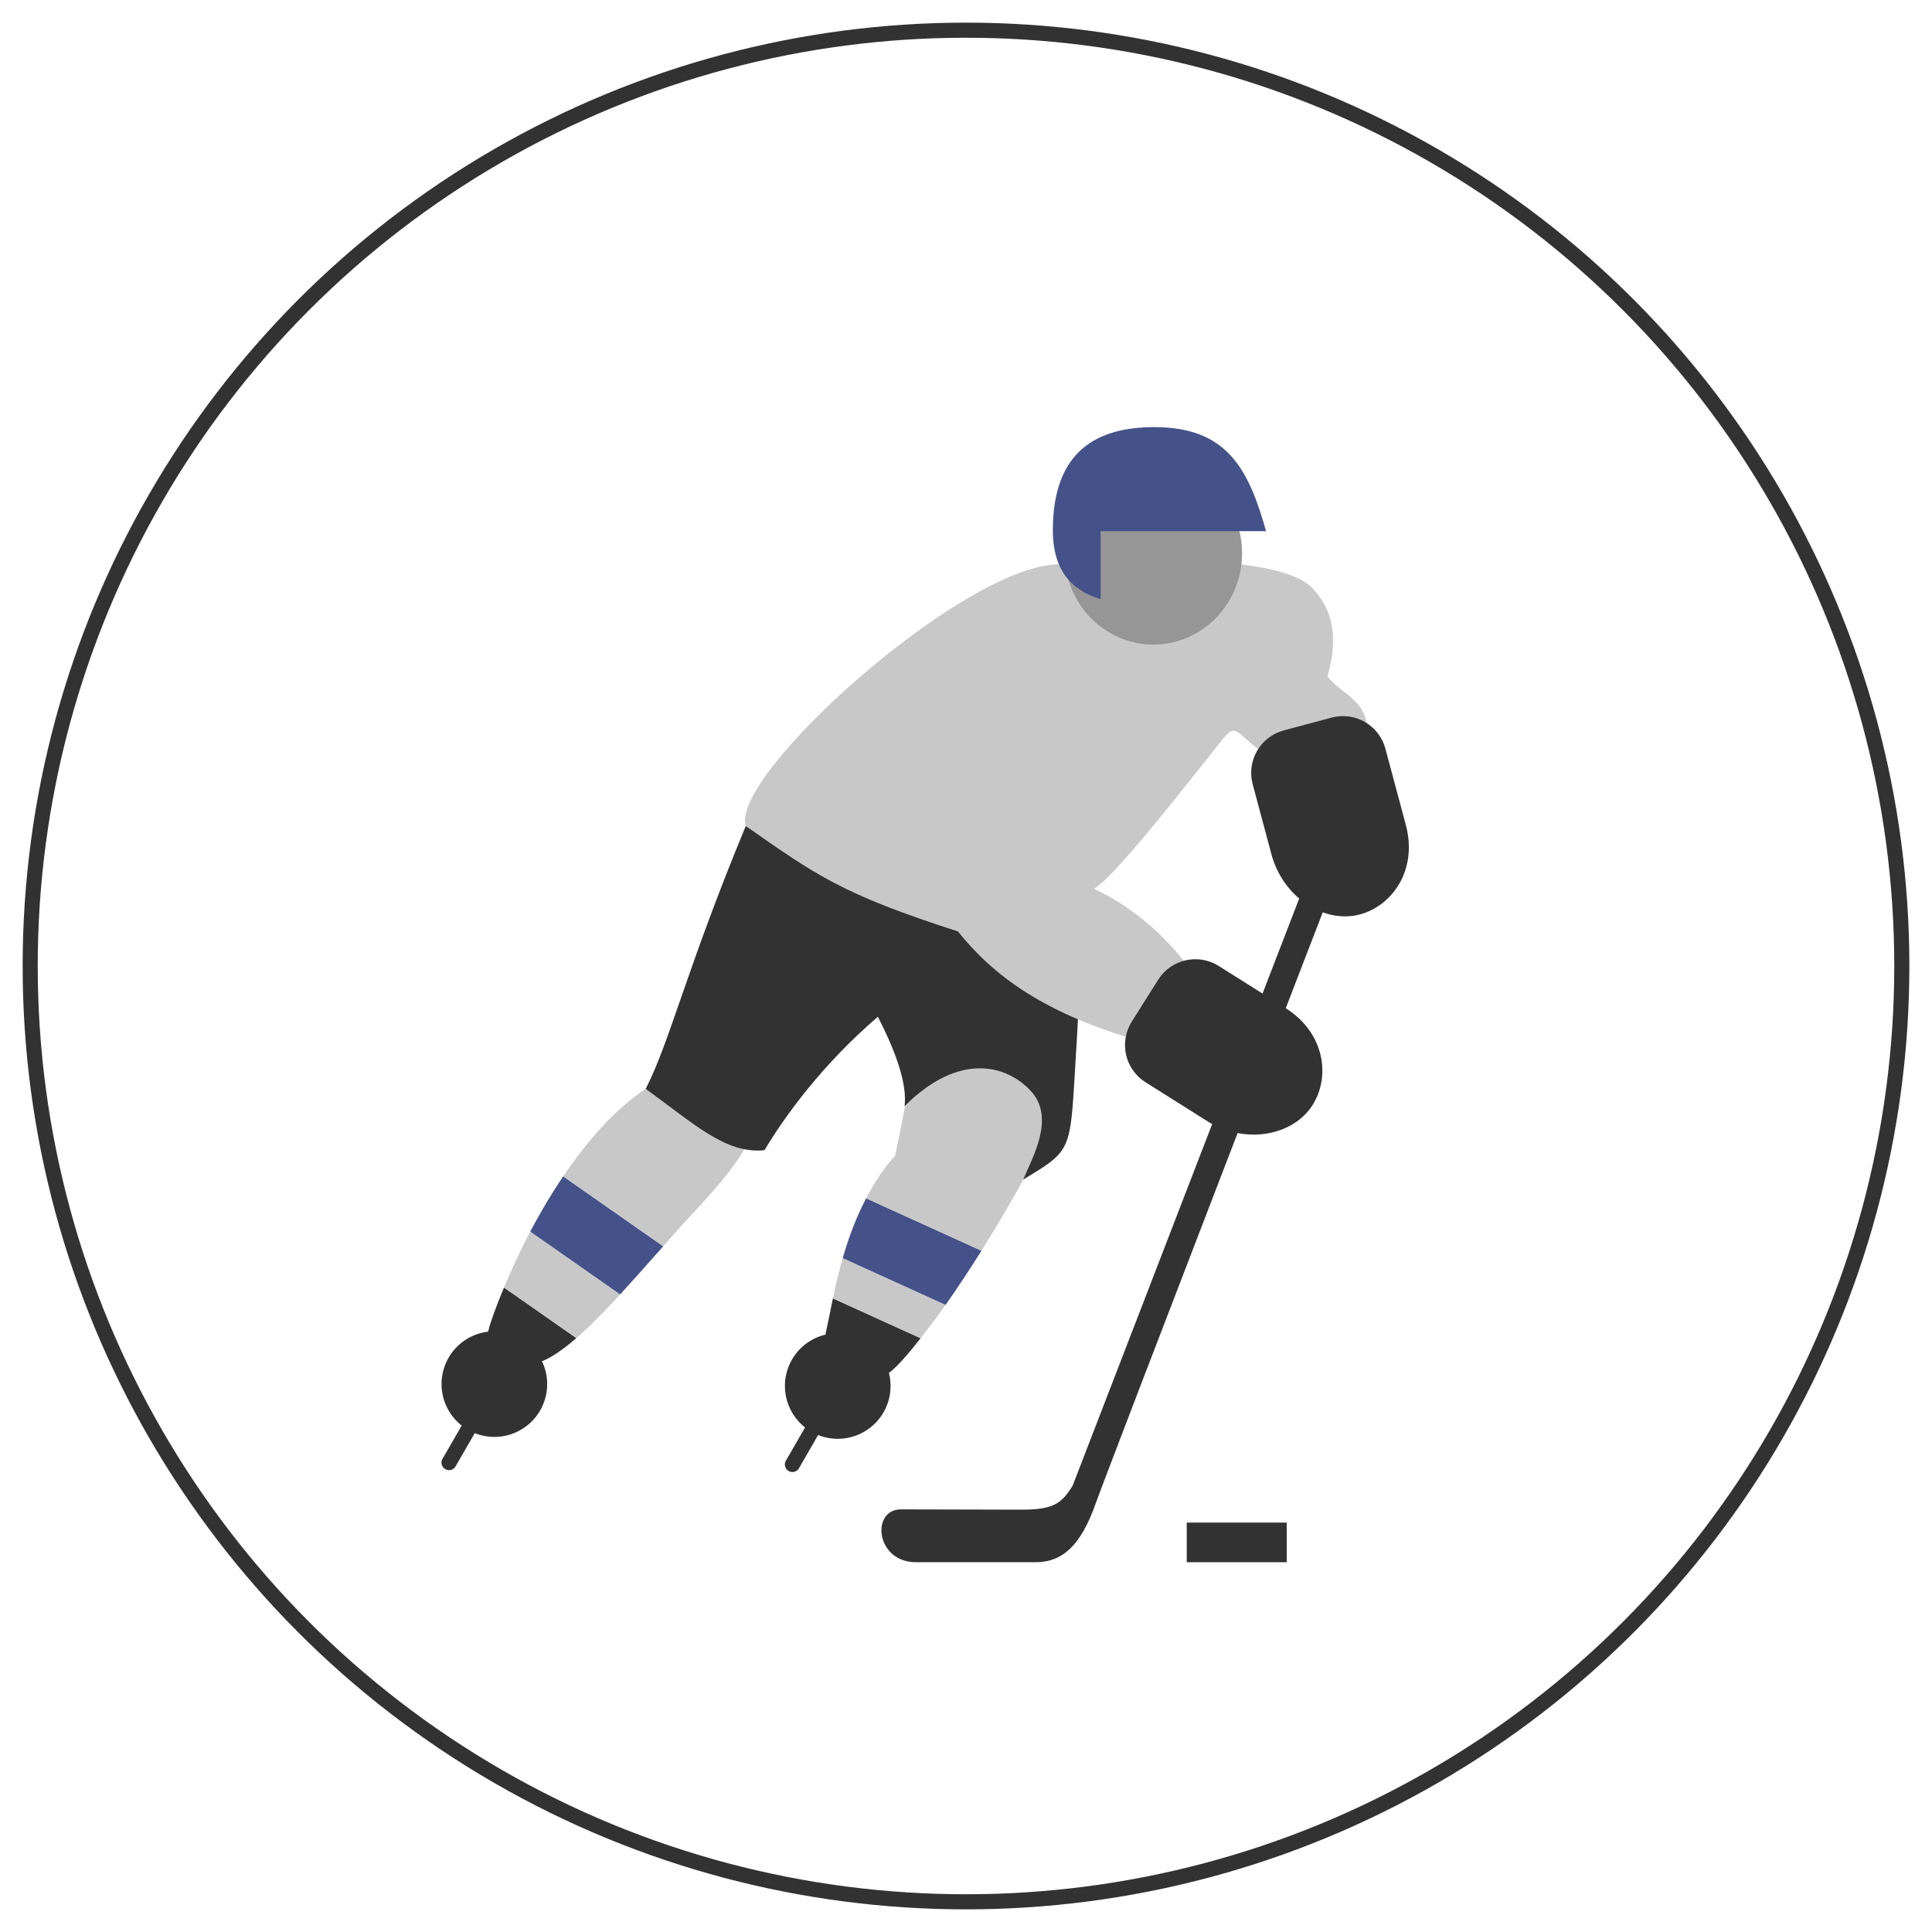 <?xml version='1.0' encoding='utf-8'?>
<svg xmlns:ns0="http://www.w3.org/2000/svg" xmlns:ns1="http://www.inkscape.org/namespaces/inkscape" xmlns:ns2="http://sodipodi.sourceforge.net/DTD/sodipodi-0.dtd" height="512" version="1.1" width="512" xmlns="http://www.w3.org/2000/svg"><ns0:path d="m 284.25,393.75 65.5,-169.75 6,4.25 c 0,0 -61.75,160 -65.5,170.5 -3.75,10.5 -8.496,15.25 -15.75,15.25 h -31.75 c -10.81,0 -11.931,-14.019 -4,-14 l 32.085,0.076 c 8.614,0 10.576,-1.826 13.415,-6.326 z" id="path5144" style="display:inline;fill:#323232;fill-opacity:1;fill-rule:evenodd;stroke:none;stroke-width:1px;stroke-linecap:butt;stroke-linejoin:miter;stroke-opacity:1" ns2:nodetypes="cccsssscc" ns1:connector-curvature="0" />
    <ns0:path d="m 152.74,354.609 -19.174,-13.402 c -2.112,5.058 -3.612,9.219 -4.131,11.381 -0.665,2.769 -0.527,4.954 0.203,6.615 l 4.605,3.219 c 2.363,0.322 5.446,-0.149 9.273,-1.631 2.794,-1.082 5.93,-3.329 9.223,-6.182 z" id="path5184" style="display:inline;fill:#323232;fill-opacity:1;fill-rule:evenodd;stroke:none;stroke-width:1px;stroke-linecap:butt;stroke-linejoin:miter;stroke-opacity:1" ns1:connector-curvature="0" />
    <ns0:path d="m 140.518,326.377 c -2.856,5.413 -5.119,10.442 -6.951,14.83 l 19.174,13.402 c 3.724,-3.227 7.654,-7.246 11.607,-11.576 z" id="path5181" style="display:inline;fill:#c8c8c8;fill-opacity:1;fill-rule:evenodd;stroke:none;stroke-width:1px;stroke-linecap:butt;stroke-linejoin:miter;stroke-opacity:1" ns1:connector-curvature="0" />
    <ns0:path d="m 175.762,330.27 -26.506,-18.525 c -3.299,4.872 -6.189,9.801 -8.738,14.633 l 23.83,16.656 c 4.03,-4.414 7.693,-8.545 11.414,-12.764 z" id="path5179" style="display:inline;fill:#455289;fill-opacity:1;fill-rule:evenodd;stroke:none;stroke-width:1px;stroke-linecap:butt;stroke-linejoin:miter;stroke-opacity:1" ns1:connector-curvature="0" />
    <ns0:path d="m 181.76,286.406 c -3.392,-0.061 -7.017,0.557 -10.641,2.148 -8.366,5.522 -15.7,14.087 -21.863,23.189 l 26.506,18.525 c 2.06,-2.335 4.477,-5.11 6.318,-7.066 11.314,-12.021 17.324,-19.8 17.678,-25.811 0.265,-4.508 -7.822,-10.804 -17.998,-10.986 z" id="path5127" style="display:inline;fill:#c8c8c8;fill-opacity:1;fill-rule:evenodd;stroke:none;stroke-width:1px;stroke-linecap:butt;stroke-linejoin:miter;stroke-opacity:1" ns1:connector-curvature="0" />
    <ns0:path d="m 243.969,354.645 -23.236,-10.562 c -0.778,3.687 -1.372,6.829 -1.822,8.809 -0.785,3.642 0.087,7.33 2.068,9.977 l 7.832,3.561 c 2.129,-0.179 4.486,-0.983 7.045,-2.809 2.091,-1.616 4.974,-4.98 8.113,-8.975 z" id="path5194" style="fill:#323232;fill-opacity:1;fill-rule:evenodd;stroke:none;stroke-width:1px;stroke-linecap:butt;stroke-linejoin:miter;stroke-opacity:1" ns1:connector-curvature="0" />
    <ns0:path d="m 223.326,333.416 c -1.112,3.866 -1.917,7.461 -2.594,10.666 l 23.236,10.562 c 2.113,-2.689 4.29,-5.521 6.621,-8.834 z" id="path5191" style="fill:#c8c8c8;fill-opacity:1;fill-rule:evenodd;stroke:none;stroke-width:1px;stroke-linecap:butt;stroke-linejoin:miter;stroke-opacity:1" ns1:connector-curvature="0" />
    <ns0:path d="m 260.092,331.455 -30.562,-13.895 c -2.742,5.255 -4.713,10.677 -6.203,15.855 l 27.264,12.395 c 3.151,-4.478 6.315,-9.265 9.502,-14.355 z" id="path5189" style="fill:#455289;fill-opacity:1;fill-rule:evenodd;stroke:none;stroke-width:1px;stroke-linecap:butt;stroke-linejoin:miter;stroke-opacity:1" ns1:connector-curvature="0" />
    <ns0:path d="m 243.598,271.584 c 0,0 -2.121,14.496 -6.363,34.648 -3.108,3.396 -5.598,7.29 -7.705,11.328 l 30.562,13.895 c 3.981,-6.359 7.843,-12.809 11.084,-18.859 12.021,-14.142 6.363,-36.062 6.363,-36.062 z" id="path5125" style="fill:#c8c8c8;fill-opacity:1;fill-rule:evenodd;stroke:none;stroke-width:1px;stroke-linecap:butt;stroke-linejoin:miter;stroke-opacity:1" ns1:connector-curvature="0" />
    <ns0:circle cx="256" cy="256" id="path5051" r="248" style="fill:none;fill-opacity:1;stroke:#323232;stroke-width:4;stroke-linecap:round;stroke-miterlimit:4;stroke-dasharray:none;stroke-opacity:1" />
    <ns0:path d="m 197.636,218.904 c -15.556,37.477 -20.153,57.276 -26.517,69.65 12.728,9.192 21.213,17.324 31.466,16.263 5.303,-8.839 15.203,-22.627 30.052,-35.355 5.303,10.253 7.778,18.385 7.071,23.688 14.496,-14.496 27.224,-10.96 33.588,-3.889 6.364,7.071 0.354,17.324 -2.121,23.335 11.667,-7.071 12.374,-7.425 13.435,-24.395 1.061,-16.971 2.121,-36.416 2.121,-42.78 -38.184,5.303 -62.932,-10.96 -89.095,-26.517 z" id="path5090" style="display:inline;fill:#323232;fill-opacity:1;fill-rule:evenodd;stroke:none;stroke-width:1px;stroke-linecap:butt;stroke-linejoin:miter;stroke-opacity:1" ns1:connector-curvature="0" />
    <ns0:path d="m 305.824,276.887 c -29.698,-7.778 -43.134,-19.092 -51.972,-30.052 -30.759,-9.899 -37.477,-14.849 -56.215,-27.931 -4.243,-13.081 55.685,-67.352 81.671,-69.296 25.986,-1.945 60.104,-2.121 68.236,6.01 8.132,8.132 5.657,18.385 4.243,23.688 4.95,6.01 13.081,6.364 9.899,20.86 -3.182,14.496 -17.324,4.596 -25.102,0.354 -7.778,-4.243 -8.485,-9.192 -11.667,-5.657 -3.182,3.536 -28.638,37.123 -35.002,40.659 20.153,9.546 28.991,26.87 28.991,26.87 -1.768,14.496 -13.081,14.496 -13.081,14.496 z" id="path5113" style="fill:#c8c8c8;fill-opacity:1;fill-rule:evenodd;stroke:none;stroke-width:1px;stroke-linecap:butt;stroke-linejoin:miter;stroke-opacity:1" ns2:nodetypes="cccsscsscccc" ns1:connector-curvature="0" />
    <ns0:ellipse cx="305.647" cy="146.603" id="path5066" rx="23.511" ry="24.218" style="fill:#969696;fill-opacity:1;stroke:none;stroke-width:4;stroke-linecap:round;stroke-miterlimit:4;stroke-dasharray:none;stroke-opacity:1" />
    <ns0:path d="m 291.682,140.769 h 43.841 c -4.596,-16.263 -10.157,-27.577 -29.62,-27.577 -15.207,0 -26.888,6.334 -26.888,27.317 0,12.748 7.139,16.531 12.667,18.292 z" id="path5064" style="fill:#455289;fill-opacity:1;fill-rule:evenodd;stroke:none;stroke-width:1px;stroke-linecap:butt;stroke-linejoin:miter;stroke-opacity:1" ns2:nodetypes="ccsscc" ns1:connector-curvature="0" />
    <ns0:path d="m 367.151,198.427 5.399,20.149 c 3.229,12.049 -3.652,21.551 -12.292,23.791 -8.972,2.326 -19.727,-3.978 -23.157,-15.391 l -5.124,-19.124 c -1.673,-6.243 2.007,-12.617 8.25,-14.289 l 12.636,-3.386 c 6.243,-1.673 12.616,2.007 14.289,8.25 z" id="rect5115" style="fill:#323232;fill-opacity:1;stroke:none;stroke-width:4;stroke-linecap:round;stroke-miterlimit:4;stroke-dasharray:none;stroke-opacity:1" ns2:nodetypes="ssacssss" ns1:connector-curvature="0" />
    <ns0:path d="m 323.002,256.008 17.65,11.118 c 10.554,6.649 11.961,18.296 7.141,25.809 -5.004,7.802 -17.179,10.482 -27.449,4.437 L 303.592,286.82 c -5.469,-3.445 -7.098,-10.622 -3.653,-16.091 l 6.973,-11.068 c 3.445,-5.469 10.622,-7.098 16.091,-3.653 z" id="path5118" style="fill:#323232;fill-opacity:1;stroke:none;stroke-width:4;stroke-linecap:round;stroke-miterlimit:4;stroke-dasharray:none;stroke-opacity:1" ns2:nodetypes="ssacssss" ns1:connector-curvature="0" />
    <ns0:path d="m 229.007,355.181 a 14,14 0 0 0 -19.124,5.124 14,14 0 0 0 3.473,17.984 l -5.081,8.801 a 2,2 0 1 0 3.464,2 l 5.079,-8.797 a 14,14 0 0 0 17.313,-5.987 14,14 0 0 0 -5.124,-19.124 z" id="path5161" style="fill:#323232;fill-opacity:1;stroke:none;stroke-width:4;stroke-linecap:round;stroke-miterlimit:4;stroke-dasharray:none;stroke-opacity:1" ns1:connector-curvature="0" />
    <ns0:path d="m 138.007,354.681 a 14,14 0 0 0 -19.124,5.124 14,14 0 0 0 3.473,17.984 l -5.081,8.801 a 2,2 0 1 0 3.464,2 l 5.079,-8.797 a 14,14 0 0 0 17.313,-5.987 14,14 0 0 0 -5.124,-19.124 z" id="path5168" style="fill:#323232;fill-opacity:1;stroke:none;stroke-width:4;stroke-linecap:round;stroke-miterlimit:4;stroke-dasharray:none;stroke-opacity:1" ns1:connector-curvature="0" />
    <ns0:rect height="10.5" id="rect5198" ry="0" style="fill:#323232;fill-opacity:1;stroke:none;stroke-width:3.488;stroke-linecap:round;stroke-miterlimit:4;stroke-dasharray:none;stroke-opacity:1" width="26.5" x="314.5" y="403.5" />
  </svg>